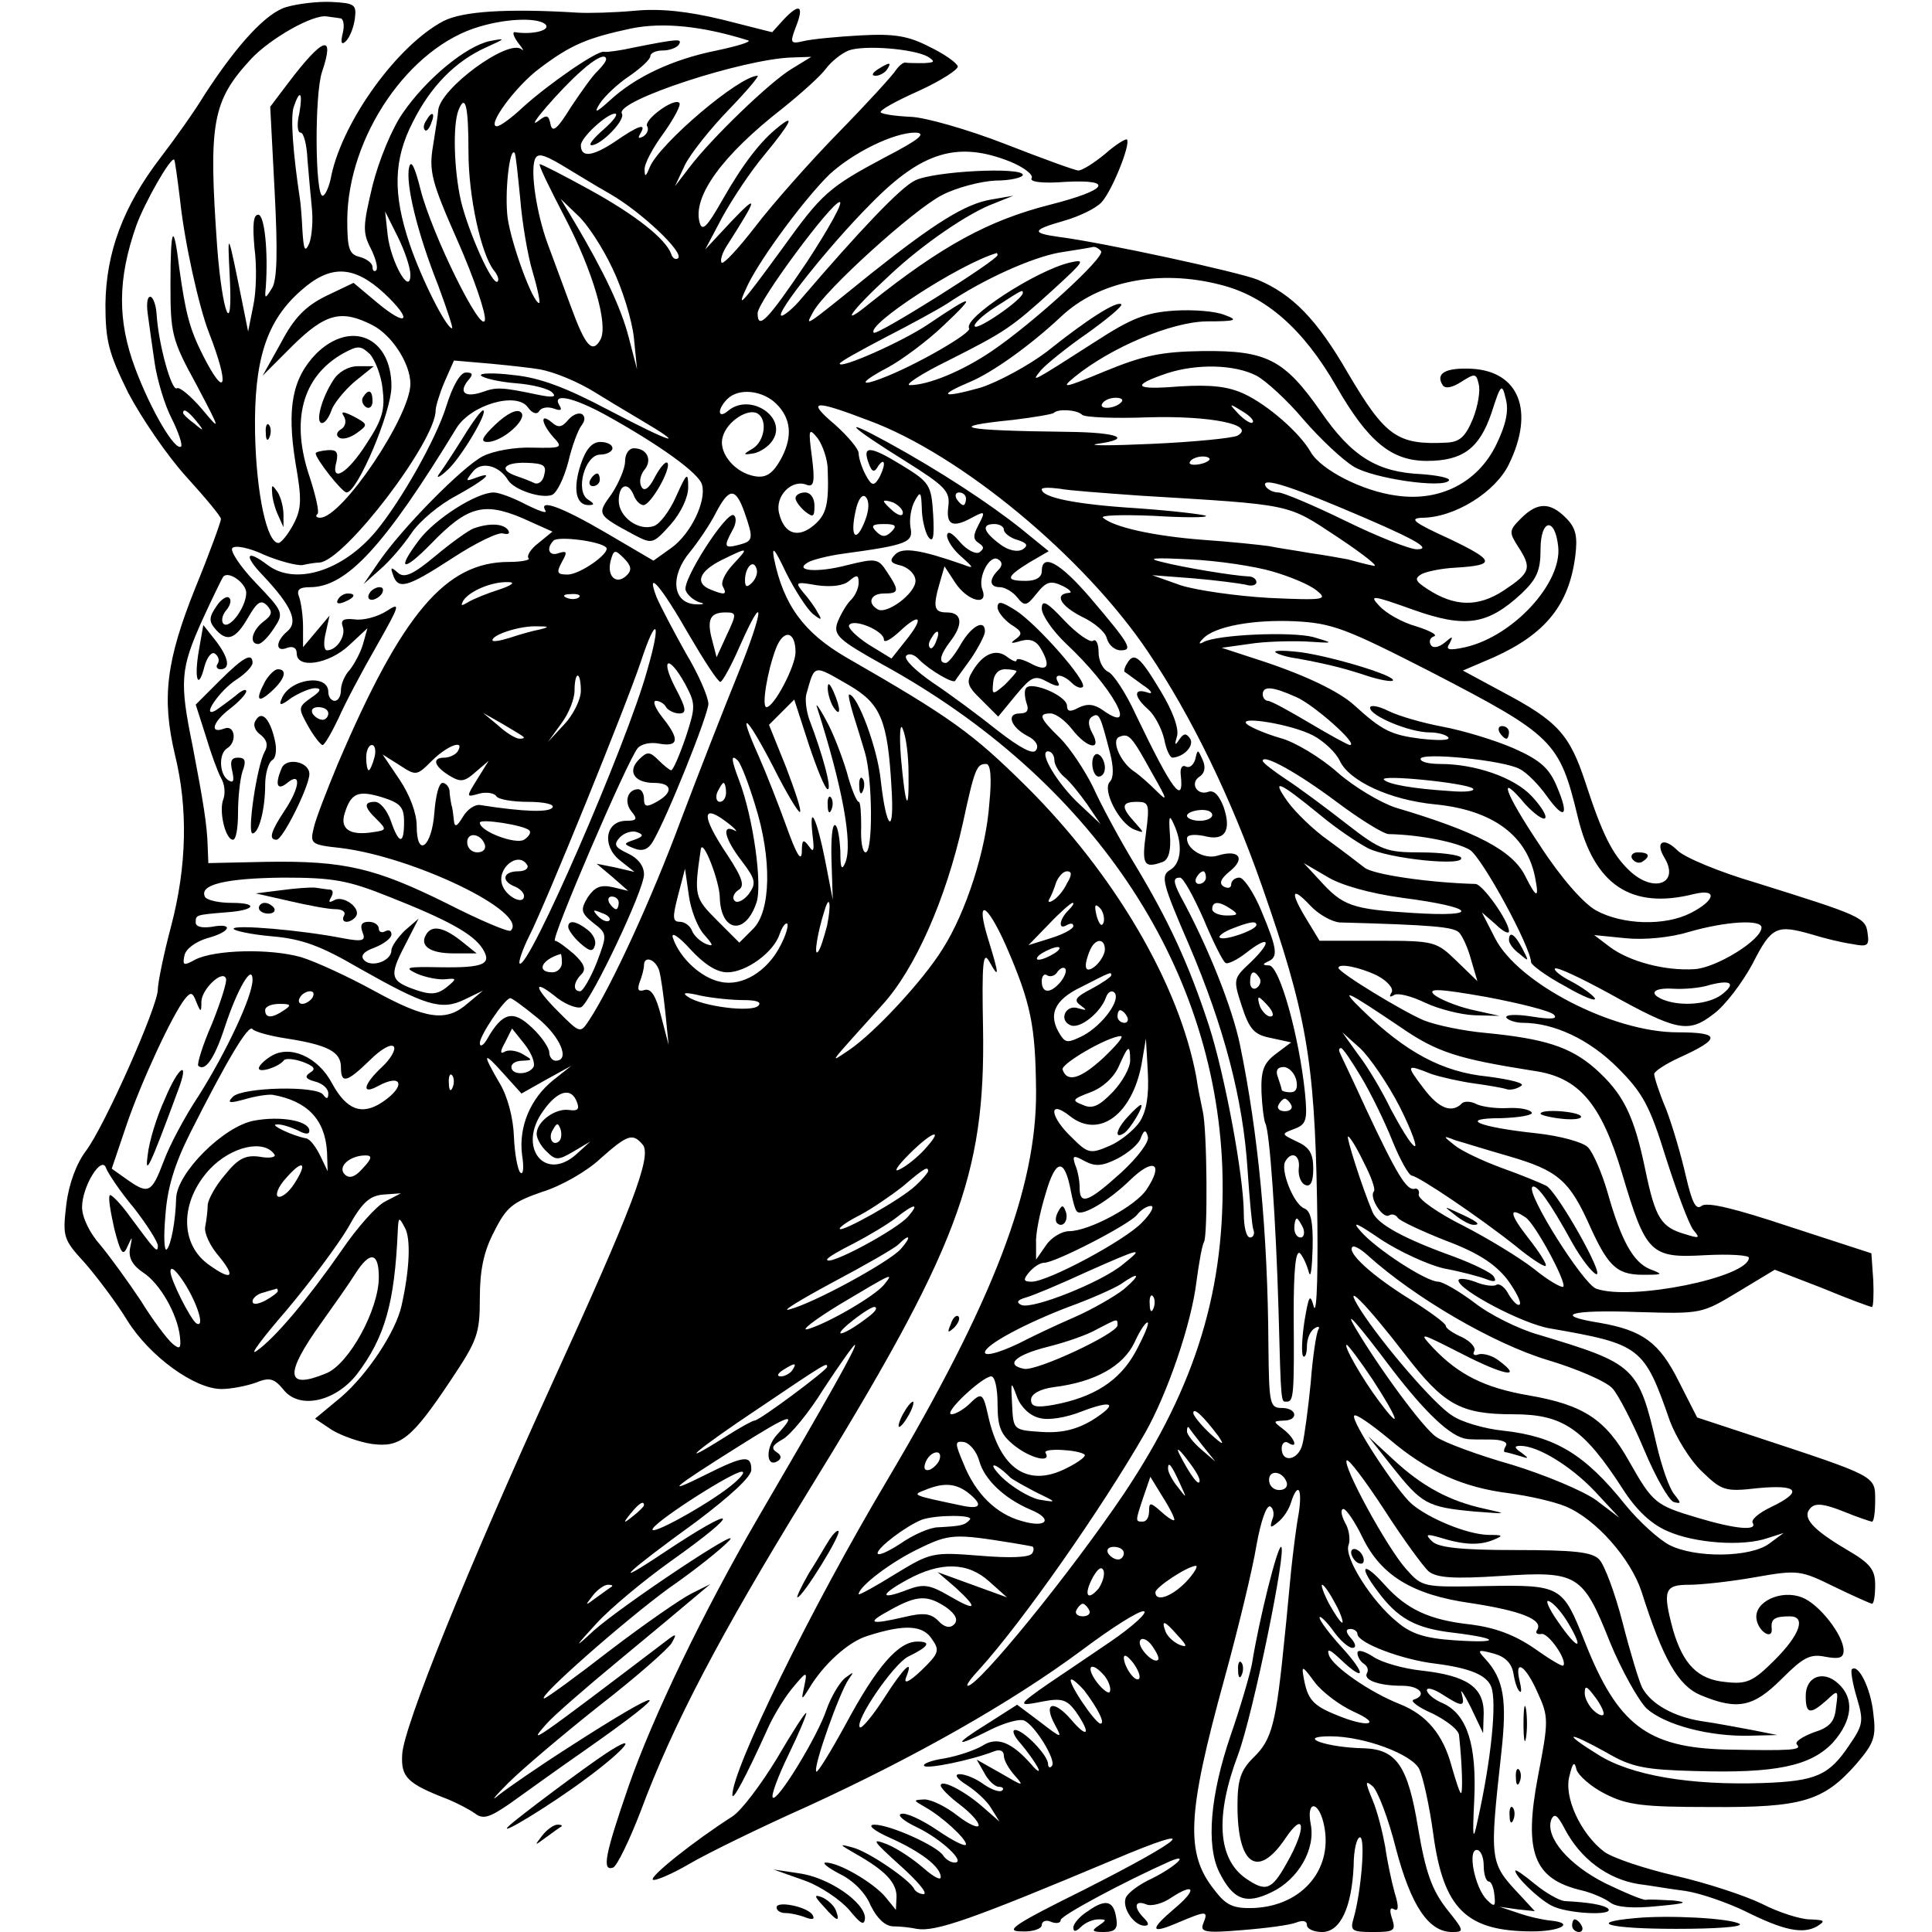 <?xml version="1.0" standalone="no"?>
<!DOCTYPE svg PUBLIC "-//W3C//DTD SVG 20010904//EN"
 "http://www.w3.org/TR/2001/REC-SVG-20010904/DTD/svg10.dtd">
<svg version="1.0" xmlns="http://www.w3.org/2000/svg"
 width="306pt" height="306pt" viewBox="0 0 306 306"
 preserveAspectRatio="xMidYMid meet">
<g transform="translate(0,306) scale(0.1,-0.1)"
fill="#000000" stroke="none">
<path d="M454 3049 c-32 -9 -78 -59 -130 -139 -15 -25 -47 -70 -70 -100 -59
-77 -86 -150 -87 -232 0 -58 5 -77 36 -140 21 -40 62 -100 92 -133 30 -33 55
-63 55 -67 0 -4 -18 -54 -41 -110 -46 -115 -53 -174 -32 -263 21 -85 19 -177
-6 -272 -12 -45 -21 -90 -21 -100 0 -27 -85 -218 -114 -256 -15 -20 -27 -52
-31 -85 -6 -51 -5 -55 30 -93 19 -22 50 -63 67 -91 35 -56 106 -108 149 -108
15 0 40 5 54 10 22 9 29 7 44 -11 25 -32 82 -19 116 24 45 59 60 114 65 227 1
23 2 23 11 6 10 -17 8 -66 -5 -124 -9 -41 -54 -109 -96 -145 l-41 -34 27 -18
c15 -9 43 -19 63 -22 45 -6 63 8 125 101 42 63 46 73 46 130 0 44 6 74 23 106
19 38 29 46 75 62 30 9 72 33 93 53 43 38 51 41 67 22 15 -18 -17 -101 -143
-377 -135 -296 -236 -545 -238 -589 -2 -36 8 -46 73 -71 14 -6 32 -15 42 -22
13 -10 23 -7 55 15 21 15 75 54 121 86 147 103 130 105 -28 3 -47 -30 -96 -64
-110 -75 -14 -12 -7 -3 15 19 22 22 87 77 145 123 58 45 109 90 114 99 8 14 7
15 -5 6 -213 -162 -226 -171 -194 -135 11 13 63 58 115 101 52 43 106 88 120
100 l25 21 -30 -15 c-16 -8 -74 -48 -129 -90 -54 -42 -101 -76 -104 -76 -13 0
128 124 198 175 42 29 84 63 95 75 25 27 -169 -102 -215 -143 -31 -29 -31 -27
5 12 22 24 75 68 117 98 117 83 108 93 -12 13 -87 -58 -59 -31 53 50 53 40 87
71 87 82 0 24 -11 23 -73 -8 -68 -34 -51 -20 51 44 84 53 97 57 63 20 -19 -20
-18 -54 1 -42 6 4 6 9 -2 14 -9 6 -7 11 9 20 12 6 42 42 66 81 25 38 47 69 49
69 5 0 -43 -85 -154 -275 -86 -148 -166 -314 -204 -423 -38 -110 -43 -136 -25
-130 6 2 26 43 44 90 51 137 126 279 261 499 241 391 285 506 281 741 -2 104
0 123 10 105 16 -29 16 -22 -2 36 -20 65 -3 59 28 -10 40 -92 47 -127 48 -231
1 -154 -68 -333 -235 -615 -122 -205 -246 -459 -246 -500 0 -11 21 28 55 103
8 19 26 49 39 65 24 29 25 29 20 5 -5 -23 -5 -24 7 -5 23 39 63 75 93 84 59
19 88 17 102 -5 13 -18 11 -23 -17 -50 -19 -18 -28 -22 -24 -11 13 32 -3 17
-35 -33 -18 -28 -35 -48 -38 -46 -9 10 53 100 76 112 33 16 38 24 15 24 -30 0
-64 -39 -113 -130 -24 -44 -45 -78 -47 -76 -6 6 37 126 51 146 9 13 9 13 -6 2
-9 -8 -22 -30 -29 -50 -14 -42 -78 -147 -85 -139 -3 3 8 33 25 68 17 35 29 64
28 66 -2 1 -23 -32 -47 -73 -25 -41 -56 -82 -70 -91 -61 -39 -131 -95 -126
-100 2 -3 29 8 58 25 29 17 113 58 187 91 170 78 322 164 434 247 48 36 92 64
99 62 6 -2 -18 -24 -53 -48 -35 -24 -80 -54 -99 -67 -49 -34 -49 -36 -9 -28
31 6 39 3 53 -16 25 -36 19 -44 -8 -12 -28 32 -44 26 -25 -9 12 -22 11 -22
-24 5 l-36 27 -47 -30 c-55 -34 -53 -39 4 -10 22 11 46 18 54 15 17 -7 52 -64
44 -72 -3 -4 -6 -2 -6 3 0 14 -39 54 -52 54 -6 0 -2 -10 9 -22 11 -13 23 -30
27 -38 4 -8 -1 -6 -11 6 -31 35 -54 44 -77 29 -12 -7 -38 -16 -60 -20 -21 -3
-36 -9 -32 -12 5 -5 74 9 110 23 10 4 16 1 16 -7 0 -7 8 -21 18 -32 15 -17 12
-16 -22 4 l-39 22 12 -21 c6 -12 17 -22 23 -22 6 0 9 -3 5 -6 -3 -3 -16 1 -29
10 -12 9 -29 16 -38 16 -9 0 -5 -7 11 -17 14 -9 32 -25 39 -37 l13 -21 -24 21
c-30 27 -69 47 -69 36 0 -4 14 -18 30 -30 17 -13 30 -27 30 -33 0 -5 -15 1
-33 15 -19 15 -42 26 -53 26 -18 -1 -18 -1 1 -12 27 -15 65 -50 65 -59 0 -5
-20 5 -45 22 -25 17 -51 29 -58 26 -6 -2 4 -11 25 -21 38 -18 79 -56 60 -56
-6 0 -14 5 -18 11 -9 15 -84 49 -109 49 -12 0 -2 -9 25 -21 49 -22 80 -46 80
-62 0 -6 -12 1 -27 14 -16 14 -41 31 -58 38 -26 10 -23 6 20 -33 28 -25 45
-45 38 -46 -6 0 -13 4 -15 8 -6 14 -73 60 -98 66 -22 6 -21 5 5 -10 46 -26 65
-45 65 -68 l-1 -21 -17 21 c-20 23 -73 54 -94 54 -7 0 3 -8 22 -18 21 -10 41
-30 49 -50 10 -20 22 -32 35 -33 12 0 29 -2 38 -4 30 -5 87 15 313 110 142 60
116 35 -50 -49 -109 -54 -125 -65 -97 -65 17 -1 32 4 32 10 0 6 7 9 15 5 8 -3
15 -2 15 3 0 7 101 61 173 93 33 14 8 -9 -28 -27 -20 -9 -39 -23 -42 -31 -6
-16 13 -44 30 -44 7 0 7 4 -1 12 -17 17 -15 29 3 22 8 -4 27 1 41 11 37 24 40
12 4 -18 -40 -34 -38 -41 6 -22 45 19 48 19 40 -1 -6 -14 2 -16 61 -11 38 3
76 8 86 12 10 4 17 3 17 -4 0 -6 11 -11 24 -11 29 0 47 39 50 105 0 25 5 45
10 45 9 0 2 -86 -10 -128 -6 -20 -3 -22 31 -22 33 0 36 2 30 21 -5 14 -3 19 3
15 7 -4 8 4 1 26 -5 18 -12 51 -15 73 -4 22 -12 55 -20 74 -12 29 -12 32 0 22
8 -7 25 -51 37 -99 24 -91 52 -132 89 -132 20 0 19 2 -9 37 -23 30 -33 57 -45
128 -16 98 -34 124 -85 126 -60 1 -110 19 -54 19 53 0 129 -28 141 -52 6 -13
16 -58 22 -102 16 -119 52 -155 157 -155 44 0 68 13 30 17 -12 1 -35 6 -52 12
l-30 10 28 -4 28 -3 -24 26 c-48 51 -48 53 -29 226 9 82 4 115 -25 147 -14 15
-13 16 13 9 18 -5 28 -15 31 -31 2 -13 6 -26 10 -29 3 -3 3 4 0 16 -9 37 9 26
28 -17 18 -39 18 -45 1 -133 -23 -121 -7 -163 69 -181 17 -4 37 -13 45 -19 10
-8 36 -10 75 -6 44 4 51 6 25 9 -19 1 -39 2 -43 1 -4 -1 -33 11 -64 26 -58 29
-96 73 -86 101 5 11 10 7 21 -14 25 -48 68 -80 117 -88 17 -2 50 -8 75 -11 25
-4 67 -19 94 -32 60 -30 91 -37 114 -24 14 9 12 10 -11 11 -15 0 -50 11 -77
25 -27 13 -88 33 -136 44 -48 11 -99 28 -113 38 -37 28 -65 87 -55 121 5 21 8
23 11 9 3 -9 23 -27 45 -38 35 -18 60 -21 167 -21 145 -1 179 9 231 68 28 33
32 42 27 81 -4 39 -24 79 -34 69 -2 -2 1 -22 8 -45 11 -37 10 -43 -12 -75 -32
-48 -53 -57 -136 -60 -116 -4 -210 12 -262 45 -58 36 -49 38 14 3 39 -23 61
-27 139 -29 129 -4 184 8 219 45 31 35 35 70 8 94 -23 21 -51 11 -51 -20 0
-29 7 -30 33 -7 18 17 19 17 15 -11 -2 -23 -10 -32 -36 -40 -18 -7 -30 -15
-26 -19 9 -9 -9 -10 -111 -8 -126 3 -173 39 -225 171 -35 88 -37 90 -155 88
-102 -2 -102 -2 -128 27 -31 35 -101 164 -94 172 3 3 30 -33 60 -79 29 -45 61
-89 70 -97 13 -10 39 -12 115 -7 121 8 129 3 172 -105 18 -44 45 -92 58 -105
29 -26 100 -45 165 -43 l42 1 -40 8 c-22 4 -58 11 -80 14 -44 7 -80 27 -94 53
-5 10 -19 56 -31 103 -12 47 -29 92 -37 100 -11 12 -40 15 -133 15 -87 0 -122
4 -132 14 -11 11 -9 12 12 6 38 -12 63 -13 85 -4 17 7 16 8 -8 8 -34 1 -94 26
-121 49 -25 22 -98 134 -91 140 3 3 27 -14 55 -37 61 -52 118 -77 190 -86 30
-4 71 -13 90 -21 48 -20 103 -83 120 -135 34 -107 58 -149 94 -164 58 -24 83
-19 128 26 34 34 45 40 69 35 22 -4 29 -2 29 10 0 24 -39 74 -66 84 -33 13
-76 -7 -72 -34 3 -21 27 -35 24 -14 -1 14 5 18 29 18 26 0 16 -29 -24 -69 -34
-34 -44 -39 -78 -35 -44 4 -67 28 -83 82 -17 63 -14 72 25 72 19 0 66 5 105
12 68 12 72 11 125 -15 31 -15 58 -27 60 -27 3 0 5 13 5 30 0 24 -8 34 -44 55
-56 33 -73 52 -58 67 8 8 22 6 52 -6 22 -9 43 -16 45 -16 3 0 5 15 5 34 0 39
3 37 -194 102 l-88 29 -29 57 c-31 62 -57 81 -126 93 -75 12 -46 21 60 17 102
-3 102 -3 160 32 l58 35 75 -29 c41 -17 76 -30 79 -30 2 0 3 19 2 42 l-3 43
-129 42 c-87 29 -132 40 -140 33 -9 -7 -15 5 -25 48 -7 31 -21 79 -31 105 -11
26 -19 51 -19 56 0 4 18 16 40 26 66 30 66 40 -3 40 -103 0 -253 78 -289 149
l-21 41 22 -19 c11 -11 21 -16 21 -11 0 16 -42 75 -53 75 -74 2 -163 15 -176
26 -9 7 -35 27 -57 43 -23 16 -52 44 -65 62 -26 37 -14 32 51 -21 25 -21 59
-44 76 -53 32 -17 157 -30 148 -15 -3 4 -32 8 -64 8 -54 0 -63 3 -117 45 -32
25 -75 57 -95 70 -21 14 -38 27 -38 30 0 12 57 -20 117 -65 36 -27 73 -50 82
-51 51 -1 109 -13 129 -25 20 -13 96 -153 97 -178 0 -4 24 -22 54 -38 29 -17
50 -25 47 -19 -4 6 -21 18 -38 27 -16 8 -28 18 -25 20 3 3 41 -15 85 -39 108
-60 126 -64 166 -33 18 13 46 50 62 80 30 59 38 62 94 46 19 -6 48 -13 63 -15
25 -5 28 -3 25 17 -3 25 -11 28 -177 80 -58 17 -113 40 -124 51 -22 22 -36 14
-21 -11 25 -41 -16 -57 -54 -22 -28 26 -44 58 -71 141 -25 76 -44 97 -131 143
l-63 34 49 21 c82 37 119 83 129 160 4 32 1 45 -15 61 -25 25 -45 25 -71 -1
-19 -19 -19 -22 -5 -44 23 -35 20 -42 -22 -70 -41 -27 -78 -26 -121 2 -20 13
-21 17 -9 24 8 4 32 9 54 10 64 4 62 11 -11 46 -55 25 -64 32 -43 33 52 0 117
41 138 85 41 84 16 147 -59 151 -41 2 -58 -7 -46 -26 4 -6 15 -4 29 5 22 14
24 14 28 -3 3 -10 -1 -35 -9 -55 -12 -29 -21 -37 -42 -38 -78 -4 -97 10 -156
110 -49 85 -88 125 -143 148 -29 12 -245 59 -316 68 -43 6 -41 11 8 25 25 7
52 20 61 30 17 19 46 92 40 99 -2 2 -18 -8 -35 -23 -17 -14 -36 -26 -42 -26
-5 0 -57 19 -116 42 -59 23 -126 42 -149 43 -23 1 -45 4 -48 7 -3 3 24 18 60
34 35 16 63 34 62 39 -2 6 -22 20 -45 31 -33 17 -55 21 -109 18 -37 -2 -78 -6
-90 -9 -21 -5 -22 -3 -13 21 14 35 7 40 -18 14 l-19 -21 -79 20 c-54 13 -98
18 -139 14 -33 -3 -73 -4 -90 -3 -113 7 -182 2 -212 -13 -73 -38 -159 -157
-178 -244 -3 -18 -10 -33 -14 -33 -12 0 -13 160 -1 196 21 62 2 56 -54 -18
l-28 -37 7 -134 c5 -95 4 -140 -4 -153 -11 -18 -12 -18 -10 1 4 57 -2 115 -12
115 -8 0 -9 -17 -6 -52 4 -29 3 -71 -2 -93 l-8 -40 -7 35 c-26 129 -26 129
-22 50 5 -99 -12 -57 -20 49 -14 197 -8 231 54 298 30 32 98 71 120 67 6 -1
16 -2 21 -3 5 0 7 -11 4 -23 -4 -16 -2 -20 5 -13 6 6 12 21 14 35 3 23 0 25
-37 27 -22 1 -54 -3 -71 -8z m411 -29 c5 -9 -24 -15 -49 -11 -5 1 -3 -6 4 -16
8 -10 11 -15 6 -11 -21 17 -129 -62 -132 -97 0 -5 -4 -30 -8 -55 -7 -41 -3
-57 39 -152 26 -59 45 -115 43 -125 -5 -24 -84 136 -102 207 -9 36 -15 48 -18
35 -6 -26 13 -104 46 -187 14 -38 24 -68 22 -68 -9 0 -48 77 -67 133 -27 80
-26 134 5 194 28 56 67 96 116 118 31 14 32 15 6 10 -38 -8 -101 -60 -138
-114 -17 -24 -38 -75 -48 -115 -15 -63 -16 -74 -3 -99 8 -16 12 -31 9 -35 -3
-3 -6 -1 -6 5 0 6 -9 13 -20 16 -17 4 -20 13 -20 59 1 132 98 274 210 306 47
14 97 14 105 2z m320 -24 c6 -2 -17 -9 -50 -16 -70 -14 -129 -42 -169 -79 -22
-20 -26 -21 -16 -5 7 11 28 31 46 43 19 13 34 27 34 32 0 5 9 9 19 9 11 0 22
4 26 9 6 10 1 10 -70 -4 -22 -5 -44 -8 -48 -7 -10 3 -87 -50 -129 -88 -18 -17
-36 -30 -41 -30 -17 0 30 64 68 92 49 37 75 48 145 63 50 10 112 4 185 -19z
m285 -26 c12 -8 10 -9 -7 -10 -13 0 -26 0 -29 1 -4 0 -10 -5 -15 -12 -4 -7
-45 -52 -91 -99 -46 -47 -105 -114 -131 -148 -27 -35 -51 -61 -54 -58 -3 3 1
16 9 28 48 75 50 83 7 38 l-42 -45 27 51 c16 29 45 73 67 99 42 51 49 66 22
44 -28 -22 -56 -58 -89 -116 -25 -44 -32 -50 -36 -35 -11 41 36 106 131 180
30 24 61 52 69 63 8 11 24 24 36 29 24 9 103 3 126 -10z m-510 -4 c0 -3 -6
-11 -13 -18 -8 -7 -27 -34 -43 -58 -21 -34 -29 -41 -32 -27 -3 15 -6 16 -20 5
-22 -16 36 51 68 79 23 21 40 29 40 19z m294 -15 c-35 -21 -128 -111 -162
-156 l-23 -30 16 34 c9 18 40 57 69 87 29 30 49 54 46 54 -29 0 -156 -108
-171 -145 -6 -15 -8 -16 -8 -4 -1 9 13 35 30 58 17 24 28 45 25 48 -8 9 -57
-27 -51 -37 3 -5 0 -12 -6 -16 -8 -4 -9 -3 -5 4 11 18 -2 14 -41 -13 -35 -23
-53 -25 -53 -5 0 12 41 50 54 50 6 0 -2 -11 -18 -25 -16 -14 -25 -25 -19 -25
15 0 54 40 48 50 -12 20 193 87 270 89 l30 1 -31 -19z m-780 -71 c-4 -16 -3
-30 2 -30 5 0 10 -19 11 -43 2 -23 5 -58 7 -77 2 -19 0 -44 -4 -55 -7 -16 -9
-11 -11 20 -1 22 -3 45 -4 50 -11 73 -15 129 -10 145 10 30 15 24 9 -10z m268
-61 c0 -71 20 -161 40 -187 6 -7 9 -15 6 -18 -8 -7 -46 78 -58 128 -11 49 -13
119 -4 143 11 28 16 8 16 -66z m660 -8 c-90 -48 -100 -57 -164 -146 -65 -89
-74 -99 -53 -55 23 46 91 137 129 174 37 34 101 66 136 66 18 -1 6 -11 -48
-39z m-578 -66 c3 -38 12 -91 20 -117 8 -27 12 -48 10 -48 -10 0 -44 93 -50
135 -5 39 3 112 11 103 2 -2 5 -34 9 -73z m142 8 c49 -28 118 -93 108 -102 -4
-3 -9 0 -11 7 -9 24 -57 62 -130 102 -40 22 -75 40 -78 40 -3 0 15 -37 39 -83
45 -86 70 -171 57 -195 -13 -23 -24 -10 -47 53 -12 33 -29 78 -37 100 -17 47
-27 112 -20 132 4 11 13 9 42 -8 20 -12 54 -33 77 -46z m634 51 c22 -9 37 -21
34 -26 -4 -6 16 -9 54 -6 78 4 66 -13 -24 -36 -99 -25 -173 -66 -286 -156 -50
-41 -32 -14 31 44 52 49 125 99 166 114 l30 12 -35 -6 c-41 -7 -88 -36 -190
-117 -110 -89 -105 -85 -92 -61 18 34 159 162 204 185 23 12 62 22 85 23 24 0
43 5 43 9 0 13 -142 6 -171 -9 -23 -11 -89 -81 -179 -186 -13 -16 -28 -28 -32
-28 -13 0 76 112 141 177 81 83 138 100 221 67z m-1315 -59 c7 -68 30 -171 46
-212 33 -85 27 -108 -10 -35 -21 42 -27 66 -37 137 -9 75 -14 67 -14 -25 0
-78 2 -88 41 -159 39 -74 39 -75 9 -39 -18 21 -36 36 -40 33 -8 -5 -29 69 -32
118 -1 15 -6 27 -10 27 -5 0 -6 -12 -4 -27 2 -16 7 -50 11 -78 4 -27 16 -67
27 -88 11 -22 17 -41 15 -44 -9 -9 -48 57 -73 124 -28 75 -28 141 2 226 13 36
55 110 60 104 1 -1 5 -29 9 -62z m685 -110 c16 -33 31 -82 34 -110 l5 -50 -13
50 c-12 47 -39 104 -87 185 l-21 35 26 -25 c15 -13 40 -51 56 -85z m308 10
c-62 -92 -78 -109 -78 -81 0 18 117 176 130 176 6 0 -18 -43 -52 -95z m-628
-20 c0 -35 -31 20 -36 63 l-4 37 20 -40 c11 -22 20 -49 20 -60z m1094 37 c6
-10 -108 -114 -173 -158 -47 -32 -101 -54 -130 -54 -9 0 18 18 61 39 91 46
100 52 168 114 48 44 50 47 24 41 -54 -13 -169 -88 -159 -104 5 -7 -85 -59
-138 -79 -39 -15 -33 -5 11 18 20 11 60 40 87 66 53 50 47 50 -24 2 -41 -28
-141 -72 -141 -63 0 3 33 21 73 42 39 20 83 44 97 53 58 39 134 73 178 81 26
4 50 8 54 9 4 0 9 -3 12 -7z m-164 -6 c0 -8 -191 -128 -196 -123 -13 12 134
108 194 126 1 1 2 -1 2 -3z m-972 -60 c47 -44 38 -56 -11 -15 l-37 31 -44 -21
c-32 -16 -50 -34 -71 -74 l-29 -52 48 48 c52 51 77 57 126 32 31 -16 60 -61
60 -93 0 -51 -108 -212 -143 -212 -6 0 -8 3 -4 6 3 3 -3 29 -12 57 -31 90 -13
160 52 197 24 13 28 13 43 -1 8 -9 18 -34 20 -55 4 -32 0 -48 -25 -86 -31 -49
-58 -64 -48 -29 3 15 0 19 -14 18 -11 -1 -19 -3 -19 -5 0 -9 42 -62 49 -62 17
0 71 127 71 168 0 78 -64 106 -119 52 -38 -39 -47 -86 -33 -173 10 -57 10 -72
-3 -97 -9 -17 -20 -30 -24 -30 -18 0 -35 77 -37 174 -2 116 18 178 73 226 46
41 83 40 131 -4z m1325 13 c72 -18 131 -70 183 -160 51 -89 88 -119 144 -119
57 0 83 20 102 75 15 47 17 49 23 23 5 -19 0 -41 -15 -72 -29 -60 -89 -91
-158 -81 -54 7 -120 41 -136 69 -17 30 -67 74 -105 92 -26 12 -52 15 -103 12
-72 -6 -78 1 -19 21 47 15 106 14 141 -4 15 -8 49 -39 75 -70 26 -30 61 -63
79 -74 31 -19 142 -35 151 -22 2 4 -17 8 -43 10 -71 3 -111 28 -160 99 -58 83
-86 97 -187 96 -66 -1 -94 -7 -155 -32 -65 -27 -71 -28 -48 -9 58 47 153 87
209 88 47 0 51 2 29 10 -14 6 -50 9 -80 7 -45 -3 -68 -12 -125 -49 -103 -66
-103 -66 -86 -45 8 9 41 36 73 58 32 23 56 43 54 46 -7 6 -53 -23 -118 -75
-29 -22 -77 -48 -105 -57 -61 -17 -69 -13 -17 9 36 15 96 58 144 103 60 57
156 76 253 51z m-313 -13 c0 -10 -71 -59 -76 -53 -3 3 11 17 33 31 42 27 43
28 43 22z m-765 -121 c22 -4 60 -19 90 -38 11 -7 41 -25 68 -41 78 -46 53 -39
-48 14 -68 36 -110 52 -152 56 -32 4 -55 3 -51 -1 4 -4 29 -10 55 -12 27 -2
53 -9 58 -15 7 -7 0 -8 -24 -3 -57 12 -65 12 -87 4 -27 -9 -38 -1 -23 18 9 10
8 13 -3 13 -9 0 -21 -21 -31 -53 -16 -52 -72 -151 -112 -199 -52 -62 -127 -86
-171 -53 -34 26 -39 16 -7 -17 45 -48 56 -73 38 -88 -19 -16 -19 -34 0 -26 9
3 15 0 15 -9 0 -25 51 -17 83 13 l29 27 -7 -25 c-4 -14 -14 -32 -21 -41 -8 -8
-14 -23 -14 -32 0 -9 -4 -17 -10 -17 -5 0 -10 6 -10 14 0 30 -62 21 -74 -11
-5 -11 -1 -11 16 2 13 8 29 15 37 15 11 0 9 -5 -6 -15 -21 -15 -21 -16 -5 -45
9 -16 20 -30 23 -30 3 0 14 19 25 42 10 23 37 74 60 114 38 67 39 71 16 56
-14 -9 -37 -15 -50 -13 -18 2 -23 -1 -19 -12 5 -15 -10 -37 -25 -37 -5 0 -6
12 -2 28 l6 27 -21 -25 -21 -25 0 32 c0 17 -3 38 -6 47 -5 12 0 16 17 16 58 0
118 65 232 252 23 37 95 58 113 33 7 -10 15 -12 18 -6 4 6 14 7 23 4 11 -4 14
-3 9 5 -12 20 21 13 71 -14 87 -48 151 -94 155 -112 7 -26 -18 -78 -49 -100
l-28 -20 -75 44 c-70 41 -108 55 -96 35 3 -5 -11 0 -31 10 -21 11 -43 19 -51
19 -27 0 -92 -41 -118 -75 -37 -49 -26 -52 19 -6 57 59 83 66 143 41 l49 -22
-22 -18 c-12 -9 -19 -20 -16 -24 4 -3 -11 -6 -31 -6 -100 0 -169 -81 -271
-320 -17 -41 -35 -87 -38 -101 -6 -25 -5 -27 42 -32 116 -14 299 -102 270
-131 -3 -3 -48 16 -101 43 -113 56 -162 68 -286 66 l-92 -2 -1 26 c-1 35 -7
71 -24 160 -21 102 -19 122 15 198 17 37 32 68 34 70 9 9 36 -11 36 -26 0 -22
-26 -58 -36 -49 -4 4 -2 14 4 21 7 8 9 17 5 20 -3 4 -13 -2 -20 -13 -12 -17
-12 -24 -3 -35 19 -23 33 -18 53 17 14 24 20 29 30 19 9 -10 8 -15 -5 -25 -19
-14 -24 -36 -9 -36 5 0 16 11 25 25 16 24 15 26 -29 72 -25 26 -41 51 -37 55
5 5 28 0 51 -11 24 -10 51 -17 60 -16 9 2 21 4 27 4 40 3 184 192 184 241 0 6
6 26 14 45 l15 34 58 -5 c32 -3 67 -7 78 -9z m375 -55 c23 -23 25 -51 9 -83
-15 -29 -27 -36 -49 -30 -30 8 -53 39 -45 62 7 24 40 45 55 36 16 -10 11 -43
-7 -55 -17 -10 -17 -11 1 -8 10 2 24 11 30 21 23 36 -35 75 -70 47 -17 -15
-19 1 -2 18 18 18 56 14 78 -8z m546 3 c-10 -11 -37 -12 -30 -2 3 5 12 9 21 9
9 0 13 -3 9 -7z m-400 -29 c146 -54 341 -216 442 -366 69 -102 132 -232 181
-372 70 -200 83 -275 87 -496 2 -107 0 -184 -5 -170 -6 22 -8 19 -15 -23 -4
-27 -5 -51 -2 -55 3 -3 6 4 6 16 0 11 5 24 12 28 6 4 9 3 6 -2 -3 -5 -9 -43
-12 -84 -4 -41 -10 -85 -13 -97 -6 -26 -33 -31 -33 -7 0 8 5 12 10 9 17 -11
11 7 -7 21 -17 13 -17 13 0 14 24 0 22 20 -3 20 -19 0 -20 7 -21 98 -1 179
-16 336 -45 477 -12 58 -50 155 -95 237 -11 22 -11 28 0 28 5 0 21 -29 37 -65
15 -36 31 -68 35 -70 3 -3 19 5 33 16 37 29 42 19 7 -15 -28 -26 -28 -27 -14
-70 12 -37 20 -45 46 -50 l32 -7 -24 -18 c-20 -15 -24 -27 -23 -61 1 -23 4
-45 6 -49 7 -11 17 -157 21 -296 4 -153 4 -145 13 -145 11 0 12 10 11 140 0
67 3 101 10 95 5 -5 11 -19 14 -30 3 -11 5 6 6 38 1 42 -3 59 -13 63 -17 6
-39 62 -30 75 10 17 24 9 21 -12 -1 -12 4 -24 11 -26 8 -3 12 6 12 26 0 24 -6
34 -26 43 -25 12 -25 12 -4 20 19 7 21 14 17 56 -9 89 -40 202 -57 203 -10 0
-11 2 -2 6 17 7 15 20 -10 80 -12 29 -28 53 -35 53 -7 0 -13 -5 -13 -11 0 -5
-5 -7 -12 -3 -8 5 -4 13 11 25 24 20 13 34 -20 24 -20 -7 -49 9 -49 27 0 6 11
7 27 4 33 -9 44 8 31 46 -7 18 -15 27 -24 24 -18 -7 -30 14 -14 24 8 5 10 15
5 26 -8 18 -8 18 -12 1 -3 -9 -9 -14 -15 -11 -5 3 -9 -2 -8 -12 6 -52 -13 -27
-71 94 -16 35 -36 65 -44 68 -8 4 -15 17 -15 31 0 13 -4 22 -9 18 -5 -3 -26
12 -45 32 -28 30 -36 34 -36 19 0 -10 17 -35 38 -55 74 -69 117 -147 59 -106
-14 10 -25 11 -39 4 -13 -7 -18 -6 -18 3 0 16 -57 40 -65 28 -3 -4 -2 -15 1
-24 4 -11 1 -16 -11 -16 -22 0 -14 -22 13 -36 12 -6 18 -15 13 -22 -4 -8 -25
3 -61 31 -30 24 -76 58 -103 76 -26 18 -45 36 -42 42 4 5 13 3 21 -6 17 -17
55 -39 57 -33 1 2 12 17 25 35 12 18 22 37 22 43 0 20 -21 9 -38 -20 -9 -16
-20 -30 -24 -30 -12 0 -9 13 7 34 21 27 19 46 -5 46 -21 0 -23 8 -11 49 l7 24
17 -26 c19 -29 53 -38 43 -11 -8 20 12 57 25 48 7 -4 7 -10 0 -17 -15 -15 -14
-27 3 -27 7 0 20 -7 27 -16 12 -15 15 -14 31 6 15 19 22 21 41 12 12 -6 16
-11 10 -11 -24 -2 -13 -21 21 -38 19 -9 37 -24 39 -34 3 -11 13 -19 22 -19 20
0 15 9 -48 83 -48 56 -77 72 -77 42 0 -9 -9 -15 -25 -15 -33 0 -32 6 5 29 l31
18 -43 35 c-50 40 -129 92 -213 138 -77 42 -60 25 30 -31 62 -39 70 -47 67
-71 -4 -30 7 -35 39 -17 19 10 20 9 9 -12 -9 -17 -9 -23 0 -29 9 -6 9 -9 1
-15 -6 -3 -20 4 -31 17 -12 14 -19 18 -20 10 0 -8 10 -23 23 -34 20 -18 20
-19 2 -12 -66 23 -95 28 -107 16 -10 -10 -8 -14 10 -18 12 -4 22 -14 22 -24 0
-20 -46 -54 -60 -45 -17 10 -11 25 10 25 24 0 25 4 5 34 -14 22 -18 22 -63 11
-49 -13 -87 -9 -61 5 8 4 32 10 54 13 103 14 112 18 107 42 -2 13 1 31 7 42 9
16 10 14 11 -12 0 -16 5 -37 10 -45 8 -11 10 -1 8 35 -3 47 -5 51 -51 79 -49
30 -62 31 -51 2 5 -14 9 -15 15 -4 5 7 9 9 9 3 0 -5 -4 -16 -9 -24 -7 -11 -11
-10 -20 7 -6 11 -11 27 -11 34 0 7 -17 27 -37 45 -46 39 -36 41 53 7z m608 -3
c-2 -3 -12 3 -22 13 -16 17 -16 18 5 5 12 -7 20 -15 17 -18z m-1673 2 c13 -16
12 -17 -3 -4 -10 7 -18 15 -18 17 0 8 8 3 21 -13z m1403 10 c4 -4 50 -6 104
-4 100 3 172 -12 142 -29 -8 -4 -69 -10 -135 -13 -66 -3 -105 -3 -87 0 57 8
34 18 -45 19 -173 2 -197 8 -88 19 33 4 62 9 64 11 7 7 37 5 45 -3z m-403 -87
c2 -55 -2 -71 -22 -88 -25 -21 -47 -14 -55 19 -7 27 20 55 44 45 11 -4 13 5 8
44 -6 45 -5 47 9 30 8 -11 16 -34 16 -50z m604 15 c-9 -8 -36 -10 -30 -2 2 4
11 8 20 8 8 0 13 -3 10 -6z m206 -74 c117 -49 150 -67 123 -67 -11 0 -62 20
-113 45 -51 25 -99 45 -106 45 -8 0 -16 4 -20 9 -9 15 25 6 116 -32z m-316 18
c246 -15 232 -12 314 -66 42 -28 67 -48 56 -45 -11 2 -29 7 -40 10 -11 2 -38
7 -60 10 -22 4 -51 8 -65 11 -14 2 -61 7 -105 10 -78 6 -141 20 -158 35 -5 4
31 5 80 3 48 -3 86 -3 83 0 -3 2 -52 8 -109 12 -97 6 -151 17 -151 30 0 3 12
3 28 1 15 -3 72 -7 127 -11z m-626 -26 c15 -43 14 -46 -9 -52 -23 -6 -24 -3
-10 23 6 10 7 21 2 24 -11 7 -82 -103 -76 -119 3 -8 13 -16 22 -19 10 -2 6 -4
-8 -3 -35 3 -39 45 -7 83 13 16 32 44 41 62 21 40 31 40 45 1z m191 -14 c-14
-36 -24 -26 -15 15 4 20 11 28 16 23 6 -6 6 -20 -1 -38z m160 35 c0 -5 -2 -10
-4 -10 -3 0 -8 5 -11 10 -3 6 -1 10 4 10 6 0 11 -4 11 -10z m-100 -22 c0 -6
-6 -5 -15 2 -8 7 -15 14 -15 16 0 2 7 1 15 -2 8 -4 15 -11 15 -16z m-18 -30
c-9 -9 -15 -9 -24 0 -9 9 -7 12 12 12 19 0 21 -3 12 -12z m178 3 c0 -5 10 -13
21 -16 16 -5 18 -9 9 -15 -8 -5 -23 -2 -36 8 -27 20 -30 32 -9 32 8 0 15 -4
15 -9z m878 -27 c6 -58 -72 -142 -147 -159 -27 -6 -32 -4 -25 6 6 12 5 12 -8
1 -10 -8 -19 -9 -22 -3 -3 5 -1 11 5 13 7 2 -6 9 -28 16 -22 6 -48 21 -58 32
-17 18 -13 18 54 -6 82 -29 117 -24 171 26 24 23 30 36 30 70 0 48 23 52 28 4z
m-1508 -1 c8 -8 -41 -43 -61 -43 -17 0 -18 3 -9 20 9 16 8 18 -5 14 -15 -6
-21 7 -8 20 8 7 73 -1 83 -11z m327 -105 c14 -11 16 -11 8 2 -4 8 -15 23 -23
32 -13 16 -12 17 22 11 22 -3 42 -1 51 7 12 10 15 10 15 -3 0 -9 -6 -22 -14
-29 -7 -8 -16 -24 -20 -35 -6 -19 3 -27 71 -65 330 -181 527 -473 539 -798 6
-189 -41 -344 -156 -516 -85 -126 -230 -304 -247 -304 -4 0 5 12 19 27 67 74
192 252 262 374 35 62 73 172 81 239 4 30 9 58 12 63 6 10 5 177 -2 207 -3 14
-8 38 -10 53 -27 148 -130 323 -270 462 -85 84 -118 108 -285 204 -67 39 -99
83 -114 156 -4 22 1 16 19 -22 14 -28 33 -57 42 -65z m-294 61 c-16 -16 -32
-3 -26 22 5 19 7 19 21 5 12 -12 13 -19 5 -27z m168 17 c-13 -14 -20 -29 -16
-35 7 -13 3 -14 -19 -5 -26 10 -19 29 17 47 43 21 44 21 18 -7z m854 -11 c28
-8 59 -21 70 -30 19 -15 13 -16 -75 -12 -52 3 -115 12 -140 20 l-45 16 65 -5
c36 -3 73 -8 83 -10 9 -3 17 -1 17 4 0 5 -6 9 -12 9 -24 1 -103 14 -138 23
-25 6 -13 7 45 4 44 -2 103 -11 130 -19z m-824 -18 c-8 -8 -11 -7 -11 4 0 20
13 34 18 19 3 -7 -1 -17 -7 -23z m-401 -11 c-19 -6 -41 -15 -49 -20 -10 -6
-12 -6 -7 3 10 15 45 30 71 29 12 0 6 -5 -15 -12z m301 -71 c24 -41 46 -75 50
-75 3 0 17 25 30 55 42 95 39 59 -2 -42 -22 -54 -63 -159 -91 -233 -46 -124
-110 -263 -145 -316 -14 -21 -14 -21 -49 14 -40 40 -40 53 -1 21 15 -11 32
-17 38 -14 16 11 99 185 99 210 0 14 -10 26 -25 33 -21 10 -24 14 -13 26 7 7
19 11 27 8 11 -4 10 -7 -4 -12 -18 -6 -18 -7 0 -14 13 -5 22 -1 29 11 23 39
87 199 88 218 0 11 -16 48 -36 81 -19 34 -40 74 -46 88 -18 47 7 18 51 -59z
m-174 59 c-3 -3 -12 -4 -19 -1 -8 3 -5 6 6 6 11 1 17 -2 13 -5z m234 -60 l-16
-35 -7 27 c-9 33 -3 44 21 44 18 0 18 -2 2 -36z m249 -7 c0 -6 11 0 25 13 33
31 39 22 10 -14 l-23 -29 -36 22 c-20 13 -34 27 -31 31 7 11 55 -9 55 -23z
m866 -51 c195 -101 204 -110 233 -230 26 -108 85 -147 184 -122 38 9 34 -10
-5 -30 -41 -21 -108 -19 -150 4 -20 11 -56 52 -89 103 -57 85 -68 119 -23 65
14 -15 28 -25 31 -22 4 3 -6 19 -21 35 -28 30 -90 51 -145 51 -17 0 -31 3 -31
8 0 11 132 -2 157 -16 12 -6 31 -26 43 -43 28 -39 36 -32 16 15 -12 29 -26 42
-69 61 -30 13 -80 28 -112 34 -32 6 -70 17 -86 25 -16 8 -29 10 -29 5 0 -13
63 -39 94 -39 14 0 27 -4 30 -8 3 -5 -17 -5 -44 -2 -47 6 -61 13 -105 53 -24
22 -80 49 -155 73 l-55 18 43 6 c24 4 65 5 90 4 46 -3 46 -3 12 7 -35 9 -152
4 -174 -8 -7 -4 -8 -2 -1 5 18 20 80 31 146 28 59 -3 80 -11 215 -80z m-1411
67 c-11 -2 -32 -8 -47 -13 -16 -5 -28 -7 -28 -4 0 9 44 23 70 22 20 0 21 -1 5
-5z m170 -65 c-32 -116 -189 -477 -202 -464 -2 2 4 21 15 43 27 53 154 366
177 435 25 76 33 65 10 -14z m235 29 c0 -22 -34 -87 -46 -87 -8 0 1 56 15 93
12 31 31 28 31 -6z m223 18 c-3 -9 -8 -14 -10 -11 -3 3 -2 9 2 15 9 16 15 13
8 -4z m-398 -68 c17 -32 17 -36 1 -85 -10 -29 -20 -52 -23 -52 -2 0 -11 7 -20
16 -14 14 -18 14 -31 1 -19 -19 -7 -37 24 -37 29 0 31 -15 4 -30 -16 -9 -20
-8 -20 5 0 8 -4 15 -9 15 -17 0 -23 -20 -11 -35 10 -12 9 -15 -8 -15 -33 0
-39 -39 -11 -62 l24 -19 -30 7 -30 6 25 -21 25 -22 -25 6 c-19 4 -28 0 -39
-16 -12 -20 -11 -25 9 -41 22 -17 22 -18 5 -63 -10 -25 -22 -45 -26 -45 -12 0
-11 14 2 27 8 8 4 17 -12 32 -13 11 -26 21 -30 21 -8 0 115 286 131 305 6 7
21 10 35 7 30 -5 32 7 4 42 -11 14 -16 26 -10 26 5 0 13 -4 16 -10 3 -5 13
-10 21 -10 12 0 11 8 -6 40 -25 48 -11 54 15 7z m261 -3 c49 -29 60 -55 66
-161 5 -78 -8 -69 -17 11 -5 51 -37 136 -50 136 -2 0 1 -13 6 -30 5 -16 14
-45 19 -62 12 -41 13 -158 1 -158 -5 0 -8 18 -7 40 0 22 -1 40 -4 40 -3 0 -12
21 -19 48 -8 26 -22 63 -33 82 -10 19 -17 28 -14 20 40 -125 57 -216 45 -246
-6 -14 -8 -9 -8 18 -1 20 -4 39 -8 41 -5 3 -7 -23 -6 -56 l2 -62 -12 62 c-13
66 -26 94 -20 40 3 -24 2 -29 -6 -17 -9 12 -11 10 -11 -10 -1 -16 -9 -2 -24
40 -13 36 -33 87 -45 114 -34 76 -19 64 24 -19 21 -42 40 -73 42 -71 3 2 -8
34 -22 71 l-27 67 20 20 20 20 23 -71 c13 -39 26 -71 30 -71 7 0 -8 55 -29
110 -5 14 -7 32 -5 40 14 49 10 48 69 14z m-426 -8 c0 -14 -12 -38 -26 -53
l-26 -28 21 29 c12 16 21 39 21 52 0 13 2 24 5 24 3 0 5 -11 5 -24z m1133 -10
c28 -12 100 -76 85 -76 -3 0 -32 16 -64 35 -32 19 -61 35 -66 35 -4 0 -8 5 -8
10 0 14 15 13 53 -4z m-1533 -26 c0 -5 -4 -10 -9 -10 -6 0 -13 5 -16 10 -3 6
1 10 9 10 9 0 16 -4 16 -10z m309 -37 c2 -2 0 -3 -6 -3 -6 0 -21 9 -34 21
l-24 20 30 -17 c17 -10 32 -19 34 -21z m869 12 c24 -31 48 -35 32 -6 -7 13 -7
22 0 26 11 7 13 1 28 -57 6 -23 6 -40 0 -46 -13 -13 15 -67 39 -76 16 -6 16
-6 0 12 -22 24 -21 32 4 32 19 0 20 -4 14 -50 -7 -50 -3 -56 27 -45 9 4 13 18
11 43 -2 29 -1 33 6 17 15 -32 12 -63 -6 -73 -15 -9 -12 -21 30 -118 56 -131
86 -246 93 -357 3 -45 7 -88 9 -94 3 -7 0 -13 -5 -13 -6 0 -10 17 -10 38 0 59
-30 219 -55 297 -32 98 -64 167 -117 255 -25 41 -55 97 -67 124 -13 26 -36 61
-52 77 -33 32 -35 39 -15 39 8 0 23 -11 34 -25z m-259 -69 c1 -68 -5 -55 -12
24 -3 38 -1 57 3 45 5 -11 9 -42 9 -69z m641 59 c17 -9 36 -27 42 -40 15 -32
79 -62 151 -69 92 -9 147 -50 159 -119 6 -31 1 -29 -16 5 -20 41 -78 71 -206
109 -24 8 -66 33 -92 56 -26 23 -67 48 -90 54 -24 7 -47 17 -53 22 -16 14 71
0 105 -18z m-255 -60 c24 -42 25 -46 7 -28 -12 12 -27 25 -34 30 -23 14 -39
51 -25 56 15 6 19 2 52 -58z m-1232 25 c-3 -11 -7 -20 -9 -20 -2 0 -4 9 -4 20
0 11 4 20 9 20 5 0 7 -9 4 -20z m132 10 c-3 -5 -13 -10 -21 -10 -20 0 -17 -13
7 -28 18 -11 24 -11 42 5 l21 18 -18 -29 c-18 -29 -18 -29 3 -23 11 3 24 1 27
-4 3 -5 25 -9 50 -9 26 0 43 -4 39 -9 -5 -8 -45 -7 -115 4 -8 1 -20 -7 -27
-19 -9 -15 -13 -17 -14 -6 -1 8 -2 20 -4 25 -1 6 -3 16 -3 23 -1 6 -6 12 -11
12 -6 0 -11 -21 -13 -47 -4 -55 -28 -73 -28 -21 0 20 -11 49 -27 73 l-27 40
27 -17 c26 -17 27 -17 51 7 24 24 53 35 41 15z m945 -14 c0 -7 7 -19 15 -26 9
-7 25 -27 37 -44 l21 -31 -32 30 c-36 33 -67 85 -51 85 5 0 10 -6 10 -14z
m-474 -71 c27 -85 25 -168 -3 -196 l-22 -22 -35 35 c-36 36 -37 39 -26 113 3
18 29 -49 30 -75 1 -56 40 -63 58 -10 10 28 -5 135 -27 193 -13 34 -14 44 -2
32 5 -6 17 -37 27 -70z m371 3 c-5 -74 -37 -173 -74 -231 -31 -50 -107 -132
-148 -160 -33 -22 -36 -27 53 72 51 56 100 166 127 287 19 88 22 94 37 94 7 0
9 -22 5 -62z m766 23 c4 -4 -12 -6 -35 -4 -63 4 -99 11 -106 18 -9 9 131 -5
141 -14z m-1183 -6 c0 -8 -4 -15 -10 -15 -5 0 -7 7 -4 15 4 8 8 15 10 15 2 0
4 -7 4 -15z m-510 -47 c0 -36 -8 -36 -21 2 -6 17 -17 30 -25 30 -18 0 -18 -8
3 -28 16 -16 15 -17 -6 -20 -37 -6 -53 5 -45 30 10 32 21 37 60 25 28 -9 34
-15 34 -39z m1280 11 c0 -5 -9 -9 -20 -9 -11 0 -20 4 -20 8 0 4 9 8 20 9 11 1
20 -2 20 -8z m-764 -15 c10 -8 13 -13 7 -9 -21 10 -15 -14 12 -49 22 -29 23
-35 11 -52 -8 -10 -18 -15 -22 -11 -5 4 -2 12 5 17 11 6 8 18 -17 56 -43 64
-41 84 4 48z m-318 -9 c4 -3 0 -10 -8 -15 -13 -8 -70 13 -70 27 0 7 70 -4 78
-12z m-70 -23 c2 -7 -3 -12 -12 -12 -9 0 -16 7 -16 16 0 17 22 14 28 -4z m67
-32 c3 -5 -3 -10 -14 -10 -24 0 -28 -15 -6 -24 8 -3 15 -10 15 -15 0 -15 -27
-2 -34 16 -11 27 25 56 39 33z m1386 -52 c116 -15 127 -31 17 -24 -97 6 -111
11 -148 52 l-25 27 36 -21 c22 -14 69 -27 120 -34z m-1106 -58 c15 -17 16 -20
3 -15 -9 4 -19 13 -22 21 -3 8 -12 14 -19 14 -12 0 -12 7 -3 42 l11 42 6 -42
c3 -23 14 -51 24 -62z m575 81 c-5 -11 -15 -23 -22 -27 -6 -4 -9 -3 -6 2 3 5
8 17 11 27 4 9 11 17 17 17 8 0 8 -6 0 -19z m220 9 c0 -5 -5 -10 -11 -10 -5 0
-7 5 -4 10 3 6 8 10 11 10 2 0 4 -4 4 -10z m-1292 -31 c91 -36 131 -58 146
-81 16 -25 3 -31 -66 -30 -54 1 -59 0 -38 -10 14 -6 34 -10 45 -9 19 2 19 1 2
-13 -14 -11 -25 -12 -48 -4 -41 14 -43 22 -18 70 l22 43 -22 -19 c-11 -11 -21
-25 -21 -31 0 -17 -31 -28 -43 -16 -7 7 -1 14 16 20 15 6 27 15 27 21 0 6 -4
8 -10 5 -5 -3 -10 -1 -10 4 0 6 -7 11 -16 11 -11 0 -14 -5 -10 -16 6 -14 1
-16 -31 -10 -66 13 -173 22 -173 15 0 -3 27 -9 61 -12 47 -4 77 -15 137 -50
106 -60 131 -68 168 -50 l29 14 -24 -20 c-34 -30 -65 -26 -149 20 -40 22 -92
46 -115 53 -49 14 -137 12 -168 -4 -18 -10 -20 -9 -17 6 2 11 17 22 36 28 38
10 43 25 7 18 -15 -2 -25 0 -25 7 0 12 0 12 48 16 46 3 53 15 9 15 -20 0 -38
4 -42 9 -11 20 33 30 123 31 80 0 103 -4 170 -31z m1504 -40 c147 -4 180 -7
189 -16 5 -5 14 -24 19 -43 l10 -34 -33 32 c-32 31 -35 32 -125 32 l-92 0 -20
33 c-27 44 -25 55 5 23 13 -14 34 -26 47 -27z m-1142 31 c0 -5 -2 -10 -4 -10
-3 0 -8 5 -11 10 -3 6 -1 10 4 10 6 0 11 -4 11 -10z m330 -36 c-5 -19 -11 -39
-15 -42 -6 -6 0 32 11 66 8 27 11 10 4 -24z m382 24 c-15 -15 -16 -32 -2 -23
6 3 10 3 10 -2 0 -4 -16 -13 -36 -19 l-35 -11 32 33 c18 19 35 34 38 34 3 0 0
-5 -7 -12z m56 -19 c-3 -8 -7 -3 -11 10 -4 17 -3 21 5 13 5 -5 8 -16 6 -23z
m202 21 c12 -8 11 -10 -7 -10 -13 0 -23 5 -23 10 0 13 11 13 30 0z m-985 -18
c-3 -3 -11 0 -18 7 -9 10 -8 11 6 5 10 -3 15 -9 12 -12z m271 -40 c-21 -41
-61 -65 -95 -57 -30 6 -64 37 -75 69 -4 11 8 4 27 -17 22 -24 42 -37 59 -37
30 0 74 32 83 61 4 11 9 18 12 16 2 -3 -2 -18 -11 -35z m754 33 c0 -8 -52 -26
-58 -20 -3 2 6 9 19 14 28 11 39 13 39 6z m800 -4 c0 -20 -72 -64 -106 -66
-47 -3 -103 12 -134 35 l-25 19 50 -5 c29 -3 71 1 100 10 59 17 115 20 115 7z
m-1040 -35 c0 -7 -7 -19 -15 -26 -16 -13 -20 -3 -9 24 8 20 24 21 24 2z m-80
-6 c-8 -5 -19 -10 -25 -10 -5 0 -3 5 5 10 8 5 20 10 25 10 6 0 3 -5 -5 -10z
m-780 -15 c0 -8 -7 -15 -15 -15 -26 0 -18 20 13 29 1 1 2 -6 2 -14z m154 -12
c3 -10 7 -40 10 -68 l5 -50 -12 46 c-8 32 -16 44 -26 41 -10 -3 -12 0 -8 12 4
10 7 22 7 27 0 16 18 10 24 -8z m636 -18 c-16 -19 -30 -19 -30 1 0 8 4 13 9 9
5 -3 13 0 16 6 4 5 9 8 12 5 3 -3 0 -12 -7 -21z m501 10 c17 -9 27 -21 23 -27
-4 -7 -3 -8 4 -4 6 4 28 -2 49 -12 21 -10 56 -19 78 -20 l40 -1 -45 10 c-25 6
-51 17 -59 24 -10 10 9 9 83 -4 53 -10 101 -22 107 -28 7 -7 -4 -8 -35 -3 -25
4 -43 3 -40 -2 3 -4 15 -8 26 -8 49 0 105 -26 150 -71 40 -40 51 -60 77 -144
17 -53 36 -104 43 -113 11 -13 10 -14 -12 -7 -39 11 -48 25 -64 102 -18 87
-35 121 -80 161 -39 34 -80 47 -173 56 -34 3 -78 12 -98 20 -35 15 -135 76
-135 83 0 8 34 1 61 -12z m-1845 -76 c-15 -34 -24 -64 -22 -67 11 -10 26 12
42 61 20 61 44 102 44 75 0 -26 -42 -115 -85 -183 -22 -33 -47 -80 -56 -105
-19 -50 -24 -52 -58 -28 l-24 17 23 68 c23 68 73 176 93 201 9 11 12 11 18 -5
7 -17 8 -17 8 1 1 20 34 51 39 36 2 -4 -8 -36 -22 -71z m1424 76 c0 -2 -14
-12 -31 -21 -25 -13 -29 -18 -18 -26 11 -8 11 -9 -3 -5 -20 7 -32 -19 -12 -27
15 -6 48 21 56 45 3 8 9 11 13 7 11 -11 -18 -51 -49 -68 -24 -12 -28 -12 -36
0 -21 32 -11 56 33 77 49 25 47 24 47 18z m235 -4 c3 -5 1 -12 -5 -16 -5 -3
-10 1 -10 9 0 18 6 21 15 7z m731 -27 c-21 -15 -63 -18 -90 -8 -26 10 -18 20
14 18 17 -1 43 1 58 6 35 9 42 2 18 -16z m-2231 -4 c-3 -5 -11 -10 -16 -10 -6
0 -7 5 -4 10 3 6 11 10 16 10 6 0 7 -4 4 -10z m683 -4 c20 0 29 -3 23 -9 -11
-11 -89 -1 -111 14 -11 7 -5 8 20 2 19 -4 50 -7 68 -7z m1039 -42 c59 -41 92
-51 212 -70 72 -10 107 -52 140 -162 38 -128 45 -135 132 -130 38 2 69 0 69
-4 0 -31 -187 -69 -242 -49 -21 8 -111 151 -101 161 6 6 28 -24 63 -88 14 -25
31 -47 38 -50 15 -5 -61 130 -79 140 -8 4 -39 17 -70 28 -30 11 -64 27 -75 36
-19 15 -19 16 1 8 11 -3 49 -15 84 -25 79 -23 97 -38 131 -115 29 -63 43 -74
88 -73 26 0 26 1 5 9 -26 11 -45 44 -67 122 -9 31 -23 63 -31 71 -8 8 -44 18
-81 22 -94 10 -125 24 -56 24 29 1 51 5 48 9 -3 5 -20 8 -38 7 -18 -1 -40 2
-49 6 -9 5 -19 5 -23 2 -16 -17 -37 -9 -61 23 -29 38 -28 39 12 23 15 -5 46
-12 68 -15 22 -3 45 -7 51 -9 6 -2 16 0 23 5 8 4 -15 10 -53 15 -71 7 -129 38
-198 105 -38 37 -27 32 59 -26z m-1366 14 c36 -29 53 -68 29 -68 -5 0 -10 6
-10 13 0 7 -12 25 -27 39 -30 29 -47 25 -71 -17 -6 -11 -12 -14 -12 -7 0 12
39 70 48 71 2 1 21 -13 43 -31z m1159 17 c7 -9 8 -15 2 -15 -5 0 -12 7 -16 15
-3 8 -4 15 -2 15 2 0 9 -7 16 -15z m-1560 -5 c-19 -13 -30 -13 -30 0 0 6 10
10 23 10 18 0 19 -2 7 -10z m1335 -10 c3 -5 1 -10 -4 -10 -6 0 -11 5 -11 10 0
6 2 10 4 10 3 0 8 -4 11 -10z m-1330 -35 c64 -10 85 -21 85 -45 0 -27 9 -25
46 11 17 17 34 27 38 21 3 -5 -6 -20 -19 -32 -30 -28 -33 -45 -6 -30 39 21 44
-1 6 -26 -32 -21 -56 -12 -79 30 -22 42 -67 62 -97 43 -10 -6 -19 -15 -19 -19
0 -8 32 2 40 13 3 3 16 2 30 -3 18 -7 21 -11 11 -17 -9 -6 -7 -10 8 -14 12 -3
21 -11 21 -19 0 -9 -3 -9 -8 -2 -10 15 -128 12 -143 -3 -10 -10 -6 -11 19 -4
17 5 37 8 44 7 55 -10 83 -39 86 -91 l1 -30 -12 25 c-7 14 -16 26 -22 27 -22
4 -59 22 -47 22 7 1 22 -4 33 -9 13 -7 19 -7 19 -1 0 16 -46 24 -88 16 -48 -9
-122 -83 -123 -123 -1 -36 -8 -74 -15 -81 -4 -3 -5 21 -2 54 3 43 14 80 39
130 58 115 93 174 99 165 3 -4 28 -11 55 -15z m390 -45 c-8 -13 -35 -13 -35 0
0 6 8 10 18 10 16 1 16 1 -1 11 -9 5 -22 7 -28 3 -7 -4 -7 1 1 15 l11 22 20
-25 c11 -14 17 -30 14 -36z m902 14 c-36 -33 -57 -39 -64 -18 -3 9 71 52 92
53 6 0 -7 -15 -28 -35z m470 -77 c19 -38 29 -66 23 -62 -6 3 -22 30 -37 58
-14 29 -37 68 -52 87 l-25 35 28 -25 c15 -14 44 -56 63 -93z m-412 -24 c-9
-13 -31 -31 -48 -38 -30 -13 -34 -12 -59 13 -36 34 -38 62 -3 34 46 -36 98 3
113 82 l7 41 3 -53 c2 -37 -2 -62 -13 -79z m-15 97 c0 -11 -12 -33 -27 -49
-22 -23 -33 -28 -48 -21 -18 7 -17 9 12 20 19 7 37 23 45 41 15 34 18 36 18 9z
m366 -26 c15 -25 37 -70 49 -100 12 -30 26 -55 31 -56 11 -1 106 -65 164 -111
24 -20 46 -34 48 -32 3 2 -10 22 -28 45 -29 37 -31 50 -4 32 15 -9 66 -104 60
-110 -3 -2 -24 10 -46 28 -23 18 -74 49 -113 69 -40 20 -71 42 -70 49 2 6 -2
11 -7 9 -12 -2 -27 21 -77 128 -20 44 -39 83 -41 88 -2 4 -1 7 2 7 3 0 17 -21
32 -46z m-1291 -4 l40 22 -29 -23 c-36 -29 -55 -74 -49 -119 3 -19 2 -32 -3
-27 -4 4 -9 30 -10 57 -1 29 -10 64 -23 85 -28 48 -26 51 7 14 l28 -31 39 22z
m1188 0 c3 -13 0 -20 -9 -20 -8 0 -14 2 -14 4 0 2 -3 11 -6 20 -4 10 -1 16 9
16 8 0 17 -9 20 -20z m-1336 -12 c-3 -8 -6 -5 -6 6 -1 11 2 17 5 13 3 -3 4
-12 1 -19z m197 -24 c4 -11 1 -14 -13 -12 -21 3 -51 -18 -51 -38 0 -7 7 -20
16 -28 14 -14 18 -14 42 0 l27 16 -22 -20 c-50 -45 -94 11 -53 68 23 33 45 39
54 14z m1131 -4 c3 -5 -1 -10 -10 -10 -9 0 -13 5 -10 10 3 6 8 10 10 10 2 0 7
-4 10 -10z m-1159 -57 c-10 -10 -19 5 -10 18 6 11 8 11 12 0 2 -7 1 -15 -2
-18z m578 -14 c-10 -11 -28 -26 -39 -31 -11 -6 -4 5 15 24 37 37 57 43 24 7z
m312 -36 c-53 -48 -66 -52 -66 -24 0 11 -3 27 -7 36 -5 15 -3 16 15 6 17 -9
28 -8 52 4 17 9 34 23 37 33 5 13 8 13 11 2 3 -8 -16 -33 -42 -57z m384 16
c12 -23 19 -43 16 -46 -8 -9 14 -44 24 -38 5 3 11 1 14 -4 4 -5 38 -21 76 -36
51 -19 78 -37 97 -61 14 -19 23 -37 20 -40 -3 -3 -10 4 -17 15 -6 12 -15 19
-20 16 -4 -3 -20 -1 -34 5 -14 5 -26 6 -26 2 0 -15 102 -69 145 -76 144 -25
149 -29 190 -147 10 -26 32 -62 50 -79 32 -31 37 -33 89 -27 64 6 73 -5 21
-30 -19 -9 -32 -20 -29 -25 8 -13 -27 -10 -87 8 -67 20 -71 23 -109 90 -37 66
-72 89 -159 104 -70 12 -111 33 -151 75 -24 26 -22 25 45 -9 68 -35 98 -40 59
-11 -10 8 -25 12 -32 10 -7 -3 -10 0 -7 5 3 5 -5 15 -19 22 -14 6 -26 14 -26
18 0 4 -26 23 -58 43 -58 36 -99 73 -90 82 2 3 13 -3 24 -13 74 -67 199 -140
285 -166 47 -14 93 -34 103 -45 9 -10 32 -54 50 -97 18 -43 39 -80 47 -83 12
-3 12 -2 1 12 -8 9 -20 44 -28 78 -29 125 -34 129 -187 175 -32 9 -78 32 -102
51 -24 18 -50 33 -57 33 -19 0 -99 52 -123 80 -15 17 -6 13 32 -13 29 -19 74
-40 100 -46 27 -5 57 -13 67 -17 13 -5 17 -4 12 4 -3 6 -32 20 -64 32 -78 28
-120 51 -128 70 -18 43 -42 120 -39 120 3 0 14 -18 25 -41z m-1725 12 c2 -4
-9 -6 -24 -3 -22 3 -34 -3 -54 -28 -15 -17 -27 -39 -28 -48 0 -9 -2 -25 -4
-35 -2 -10 8 -31 22 -47 27 -33 20 -39 -15 -14 -48 33 -47 101 0 152 35 37 87
48 103 23z m140 -21 c-13 -15 -22 -17 -29 -10 -12 12 8 30 33 30 11 0 10 -5
-4 -20z m1241 -34 c-17 -26 -91 -66 -123 -66 -11 0 -28 -10 -36 -22 l-16 -23
0 26 c-1 14 6 49 15 78 16 56 30 58 40 5 3 -16 7 -31 10 -33 8 -8 50 17 84 50
37 36 54 27 26 -15z m-1604 -29 c21 -27 38 -54 38 -60 0 -13 -4 -8 -44 46 -15
21 -30 36 -32 34 -3 -3 1 -26 7 -53 10 -39 14 -45 21 -28 8 17 8 17 4 -3 -3
-15 4 -27 20 -38 27 -17 55 -66 59 -102 2 -19 0 -21 -12 -11 -8 7 -31 37 -50
68 -20 30 -49 70 -64 88 -17 19 -29 44 -29 60 0 33 31 83 38 62 3 -8 22 -37
44 -63z m254 38 c-9 -14 -21 -23 -26 -20 -4 3 1 16 13 29 27 31 35 25 13 -9z
m1004 20 c0 -2 -9 -13 -20 -23 -23 -22 -120 -76 -120 -68 0 3 15 13 33 22 17
9 48 30 67 45 35 30 40 32 40 24z m-860 -48 c-14 -7 -45 -42 -70 -79 -53 -76
-104 -137 -134 -158 -12 -8 10 21 48 65 37 44 81 103 97 130 22 40 34 51 56
53 l28 2 -25 -13z m829 -23 c-17 -21 -129 -81 -129 -69 0 3 19 14 43 26 23 12
53 30 66 40 29 23 38 24 20 3z m370 -10 c-26 -28 -149 -94 -175 -94 -13 0 -14
3 -4 15 7 8 17 15 24 15 17 0 134 60 147 76 6 8 16 14 22 14 6 0 0 -12 -14
-26z m255 -9 c3 -8 1 -15 -4 -15 -6 0 -10 7 -10 15 0 8 2 15 4 15 2 0 6 -7 10
-15z m-638 -34 c-20 -21 -137 -85 -176 -95 -14 -4 17 15 69 43 51 27 98 54
104 60 19 19 21 12 3 -8z m352 -24 c-34 -28 -142 -71 -160 -64 -9 4 -7 8 7 12
11 3 54 21 95 40 90 40 93 40 58 12z m-1178 -20 c0 -51 -47 -137 -83 -152 -65
-27 -67 -2 -8 80 20 28 44 62 54 78 23 36 37 34 37 -6z m-308 -9 c21 -33 33
-72 19 -64 -9 6 -41 69 -41 82 0 10 9 2 22 -18z m1108 -3 c-15 -18 -87 -60
-120 -70 -14 -4 9 14 50 39 84 50 87 52 70 31z m380 -7 c-14 -11 -50 -32 -80
-45 -30 -13 -63 -29 -73 -34 -34 -18 -67 -29 -67 -21 0 12 66 47 135 73 33 12
69 28 80 35 30 21 33 16 5 -8z m-1340 -3 c0 -2 -9 -9 -20 -15 -12 -6 -20 -7
-20 -1 0 5 8 12 18 14 9 3 18 5 20 6 1 0 2 -1 2 -4z m1387 -27 c-3 -8 -6 -5
-6 6 -1 11 2 17 5 13 3 -3 4 -12 1 -19z m399 -74 c61 -79 87 -94 171 -94 78 0
111 -22 173 -118 21 -33 45 -56 71 -67 42 -19 119 -25 159 -11 l25 8 -23 -17
c-30 -22 -117 -23 -158 -2 -17 9 -48 37 -70 64 -64 80 -111 108 -193 117 -30
3 -67 14 -81 24 -28 17 -111 114 -145 167 -32 51 8 11 71 -71z m-851 60 c-36
-28 -61 -36 -30 -10 17 14 35 26 40 26 6 -1 1 -8 -10 -16z m395 -13 c0 -13
-128 -73 -148 -69 -31 6 -14 22 38 35 28 7 63 19 78 28 33 17 32 17 32 6z m28
-43 c-25 -45 -65 -71 -129 -83 -28 -5 -36 -3 -36 8 0 9 14 17 36 20 65 8 110
33 128 71 9 20 19 34 21 31 2 -2 -7 -23 -20 -47z m407 -27 c53 -69 93 -107
118 -110 4 -1 21 -1 38 -1 17 0 28 -4 24 -10 -3 -5 -4 -10 -1 -10 2 0 13 -3
23 -6 15 -5 15 -4 3 5 -12 8 -12 11 -2 11 28 0 80 -32 118 -72 l39 -42 -37 28
c-21 15 -81 40 -133 56 -53 15 -107 35 -120 44 -20 13 -90 108 -129 174 -18
31 4 6 59 -67z m-31 -16 c41 -63 48 -85 10 -34 -27 36 -57 89 -51 89 2 0 21
-25 41 -55z m-919 15 c-3 -5 -12 -10 -18 -10 -7 0 -6 4 3 10 19 12 23 12 15 0z
m55 5 c0 -5 -107 -85 -115 -85 -3 0 -23 -11 -45 -25 -84 -53 -48 -22 51 44
111 75 109 73 109 66z m270 -59 c0 -36 5 -48 26 -65 26 -21 60 -29 50 -12 -5
8 53 5 62 -3 2 -3 -10 -12 -28 -21 -62 -32 -106 -2 -125 83 -8 36 -10 38 -31
17 -9 -8 -21 -15 -27 -15 -14 1 49 60 63 60 6 0 10 -20 10 -44z m67 -22 c14
-4 42 1 65 10 52 20 60 13 17 -14 -24 -14 -47 -20 -79 -18 -45 3 -45 3 -47 43
-2 38 -2 39 8 12 6 -16 21 -30 36 -33z m283 -29 c10 -15 7 -14 -13 4 -15 14
-27 29 -27 33 0 10 16 -5 40 -37z m-25 -15 l20 -25 -22 19 c-13 11 -23 24 -23
29 0 6 1 8 3 6 1 -2 11 -15 22 -29z m-354 -24 c8 -29 39 -59 81 -77 37 -15 26
-30 -14 -18 -40 11 -73 43 -92 91 -14 33 -14 36 1 34 9 -2 20 -15 24 -30z
m349 -31 c0 -11 -14 7 -31 40 -7 13 -3 12 10 -5 11 -14 21 -29 21 -35z m-412
33 c-2 -6 -10 -14 -16 -16 -7 -2 -10 2 -6 12 7 18 28 22 22 4z m112 -28 c3 -3
21 -13 40 -23 35 -17 35 -17 5 -12 -16 4 -43 20 -60 37 -23 24 -9 22 15 -2z
m269 -10 c11 -24 11 -24 -3 -6 -9 11 -16 24 -16 30 0 12 5 7 19 -24z m-711 -3
c-37 -30 -133 -83 -124 -68 9 15 128 91 141 90 6 0 -2 -10 -17 -22z m880 5 c2
-7 -3 -12 -12 -12 -9 0 -16 7 -16 16 0 17 22 14 28 -4z m-178 -59 c0 -3 -9 2
-20 12 -18 16 -20 16 -20 2 0 -10 -4 -17 -10 -17 -12 0 -12 0 1 39 l11 32 19
-31 c11 -17 19 -33 19 -37z m-327 43 c24 -19 21 -27 -8 -21 -81 17 -81 17 -60
25 29 12 48 11 68 -4z m524 -33 c-4 -21 -9 -62 -12 -90 -3 -29 -7 -76 -10
-103 -14 -141 -20 -165 -50 -194 -20 -20 -25 -35 -25 -76 0 -94 32 -116 75
-53 32 48 35 18 3 -38 -24 -43 -33 -46 -65 -24 -44 31 -49 98 -12 196 24 65
78 329 68 329 -6 0 -35 -116 -46 -185 -3 -16 -18 -68 -34 -114 -32 -94 -39
-173 -18 -216 22 -44 42 -52 83 -32 42 20 70 68 62 108 -7 36 11 38 20 3 18
-72 -32 -133 -111 -136 -31 -1 -43 4 -61 28 -47 58 -44 120 15 334 22 80 45
175 51 212 7 39 16 65 22 62 5 -3 7 -13 3 -21 -4 -13 -3 -14 9 -4 9 7 18 21
21 32 11 33 18 21 12 -18z m-1037 13 c0 -2 -8 -10 -17 -17 -16 -13 -17 -12 -4
4 13 16 21 21 21 13z m1138 -51 c29 -60 79 -91 171 -104 79 -12 115 -26 106
-42 -4 -5 -1 -8 6 -7 11 3 42 -42 35 -50 -2 -2 -23 11 -47 28 -31 21 -61 32
-99 37 -66 7 -102 24 -137 63 -34 38 -42 31 -12 -9 33 -45 61 -60 121 -67 74
-9 76 -17 2 -12 -46 3 -69 10 -91 29 -40 32 -85 103 -77 122 3 8 1 25 -6 36
-6 12 -7 21 -2 21 4 0 18 -20 30 -45z m-622 28 c-8 -9 -14 -10 -50 -12 -13 0
-40 -12 -60 -26 -20 -13 -36 -20 -36 -15 0 9 45 43 70 53 23 8 84 8 76 0z m69
-37 c11 -2 24 -4 28 -5 5 0 5 -6 2 -11 -4 -7 -35 -8 -83 -4 -75 6 -78 5 -134
-29 -32 -20 -58 -34 -58 -32 0 12 51 51 95 72 49 24 57 24 150 9z m175 -16 c0
-5 -4 -10 -9 -10 -6 0 -13 5 -16 10 -3 6 1 10 9 10 9 0 16 -4 16 -10z m-213
-45 l28 -25 -55 20 -55 20 28 -24 c37 -34 34 -39 -9 -14 -31 18 -41 20 -67 10
-44 -17 -44 -8 0 16 53 29 96 28 130 -3z m173 -11 c-18 -21 -24 -10 -9 18 8
14 14 18 17 10 2 -7 -2 -19 -8 -28z m139 11 c-23 -24 -49 -33 -49 -17 0 8 50
41 64 42 4 0 -2 -11 -15 -25z m-910 -8 c-2 -1 -13 -9 -24 -17 -19 -14 -19 -14
-6 3 7 9 18 17 24 17 6 0 8 -1 6 -3z m1146 -27 c9 -16 13 -30 11 -30 -3 0 -12
14 -21 30 -9 17 -13 30 -11 30 3 0 12 -13 21 -30z m-616 -6 c15 -11 19 -20 12
-27 -6 -6 -15 -5 -25 6 -12 12 -24 13 -53 6 -56 -13 -62 -10 -23 11 43 24 59
24 89 4z m985 -25 c26 -44 15 -43 -16 2 -15 21 -21 36 -15 33 7 -2 21 -18 31
-35z m-759 21 c3 -5 -1 -10 -10 -10 -9 0 -13 5 -10 10 3 6 8 10 10 10 2 0 7
-4 10 -10z m417 -60 c6 0 6 6 -2 15 -9 10 -9 15 -1 15 6 0 11 -4 11 -8 0 -14
71 -41 124 -47 54 -7 81 -18 88 -37 9 -24 0 -115 -22 -213 -7 -33 -8 -26 -5
34 4 87 -11 135 -49 153 -15 6 -26 16 -26 21 0 5 11 2 25 -7 31 -20 36 -20 30
2 -3 9 4 -1 15 -23 l19 -40 1 32 c0 41 -27 59 -98 67 -29 3 -64 13 -77 22 -14
9 -25 12 -25 6 0 -6 5 -14 10 -17 6 -4 8 -10 5 -15 -6 -11 19 -20 56 -20 28 0
40 -15 18 -22 -6 -2 7 -12 30 -22 22 -11 42 -26 42 -35 5 -47 6 -91 3 -91 -2
0 -8 19 -15 43 -13 49 -39 81 -82 98 -48 19 -105 59 -112 77 -4 12 1 10 18 -6
39 -37 42 -25 3 18 -20 22 -36 43 -36 48 0 4 10 -5 21 -20 11 -16 25 -28 31
-28z m-277 20 c16 -17 16 -20 3 -15 -9 4 -19 13 -22 21 -7 19 -2 18 19 -6z
m-31 -39 c-7 -7 -34 21 -28 31 3 5 12 1 19 -9 7 -10 12 -20 9 -22z m-30 -30
c-6 -6 -24 19 -24 34 1 6 7 1 15 -9 8 -11 12 -22 9 -25z m-54 4 c6 -8 10 -19
8 -24 -1 -5 -11 2 -21 15 -19 26 -8 34 13 9z m394 -56 c47 -21 22 -26 -28 -5
-37 15 -45 25 -51 58 -4 21 -2 20 17 -6 12 -16 40 -37 62 -47z m-427 34 c22
-29 34 -53 26 -53 -9 1 -55 70 -46 70 3 0 12 -8 20 -17z m823 -37 c0 -5 -7 -3
-15 4 -8 7 -15 20 -15 28 0 13 3 12 15 -4 8 -10 15 -23 15 -28z m-190 -241 c0
-14 4 -25 8 -25 4 0 8 -10 9 -22 2 -18 0 -19 -12 -7 -19 19 -31 79 -16 79 6 0
11 -11 11 -25z"/>
<path d="M675 2869 c-4 -6 -5 -12 -2 -15 2 -3 7 2 10 11 7 17 1 20 -8 4z"/>
<path d="M1390 2950 c-9 -6 -10 -10 -3 -10 6 0 15 5 18 10 8 12 4 12 -15 0z"/>
<path d="M528 2458 c-19 -29 -29 -68 -18 -68 5 0 11 9 15 20 3 10 20 31 36 45
l31 25 -25 0 c-15 0 -31 -9 -39 -22z"/>
<path d="M575 2431 c-3 -5 -1 -12 5 -16 5 -3 10 1 10 9 0 18 -6 21 -15 7z"/>
<path d="M545 2400 c4 -7 2 -16 -5 -20 -7 -4 -8 -10 -3 -13 6 -4 18 0 28 7 18
13 18 14 -4 26 -18 9 -22 9 -16 0z"/>
<path d="M421 2374 c0 -11 3 -14 6 -6 3 7 2 16 -1 19 -3 4 -6 -2 -5 -13z"/>
<path d="M431 2280 c0 -8 4 -24 9 -35 l9 -20 0 20 c0 11 -4 27 -9 35 -9 13
-10 13 -9 0z"/>
<path d="M785 2388 c-21 -20 -25 -28 -13 -28 24 0 65 37 53 47 -6 6 -22 -2
-40 -19z"/>
<path d="M734 2368 c-15 -24 -32 -50 -38 -58 -6 -8 -1 -7 11 4 21 17 68 96 58
96 -3 0 -17 -19 -31 -42z"/>
<path d="M900 2395 c-10 -12 -16 -13 -26 -4 -19 16 -17 -1 2 -23 16 -17 15
-18 -33 -17 -27 1 -62 -5 -79 -14 -32 -17 -127 -113 -164 -167 l-24 -35 27 24
c15 13 37 39 49 57 13 19 44 45 71 59 47 26 62 40 30 28 -16 -6 -16 -5 -4 10
13 17 42 10 56 -14 10 -15 52 -29 69 -23 8 3 19 26 26 52 6 26 16 52 21 58 6
8 6 14 1 18 -6 3 -15 -1 -22 -9z m-38 -87 c-2 -11 -10 -16 -16 -13 -6 3 -19 8
-28 11 -29 10 -20 22 16 21 27 -1 32 -4 28 -19z"/>
<path d="M920 2325 c-13 -39 -8 -65 12 -65 10 0 10 2 -1 9 -20 13 -5 71 20 71
10 0 19 5 19 10 0 6 -9 10 -19 10 -13 0 -23 -11 -31 -35z"/>
<path d="M990 2329 c0 -11 -10 -34 -21 -51 -24 -33 -24 -33 35 -65 29 -15 30
-15 58 16 16 18 28 43 28 59 0 25 -2 24 -19 -14 -10 -23 -26 -44 -35 -47 -24
-9 -56 14 -56 40 0 26 15 31 24 8 3 -8 10 -15 15 -15 12 0 45 59 38 67 -3 3
-12 -8 -20 -23 -9 -18 -17 -23 -21 -15 -4 7 -2 18 4 26 14 16 5 35 -16 35 -8
0 -14 -9 -14 -21z"/>
<path d="M935 2300 c-3 -5 -1 -10 4 -10 6 0 11 5 11 10 0 6 -2 10 -4 10 -3 0
-8 -4 -11 -10z"/>
<path d="M750 2223 c-8 -3 -36 -23 -61 -44 -36 -30 -49 -35 -59 -26 -10 9 -12
9 -8 -2 8 -26 22 -22 93 24 38 25 75 43 82 40 8 -2 11 0 8 5 -7 11 -30 12 -55
3z"/>
<path d="M585 2120 c-3 -5 -2 -10 4 -10 5 0 13 5 16 10 3 6 2 10 -4 10 -5 0
-13 -4 -16 -10z"/>
<path d="M535 2110 c-3 -6 1 -7 9 -4 18 7 21 14 7 14 -6 0 -13 -4 -16 -10z"/>
<path d="M315 2030 c-8 -46 -1 -65 9 -25 4 14 11 23 16 20 6 -4 8 -11 5 -16
-4 -5 -1 -9 4 -9 17 0 13 19 -8 46 l-19 24 -7 -40z"/>
<path d="M347 1981 l-37 -37 16 -50 c8 -27 19 -57 24 -66 6 -10 7 -24 4 -33
-8 -19 3 -65 15 -65 5 0 8 19 8 43 0 23 3 52 7 65 6 16 5 22 -7 22 -11 0 -13
-6 -9 -22 3 -14 2 -19 -6 -14 -15 9 -16 43 -2 51 16 10 12 38 -5 31 -24 -9
-18 11 10 32 14 11 25 23 25 27 0 5 -8 1 -17 -7 -10 -8 -24 -18 -31 -23 -25
-14 5 31 33 49 14 9 25 21 25 26 0 17 -14 10 -53 -29z"/>
<path d="M420 1981 c-16 -30 -12 -36 10 -16 21 19 26 35 10 35 -5 0 -14 -9
-20 -19z"/>
<path d="M405 1919 c-5 -7 -1 -17 8 -23 10 -8 12 -17 6 -27 -12 -22 -28 -129
-19 -129 10 0 20 38 20 77 0 17 5 35 11 39 6 3 8 17 4 33 -8 34 -21 46 -30 30z"/>
<path d="M446 1843 c-11 -26 -7 -36 9 -23 23 19 20 -8 -5 -45 -21 -32 -25 -45
-12 -45 10 0 52 85 52 104 0 20 -37 27 -44 9z"/>
<path d="M1580 2098 c0 -7 10 -19 21 -27 18 -11 19 -15 8 -23 -10 -7 -8 -8 8
-3 16 4 25 0 33 -15 15 -27 8 -35 -19 -20 -12 6 -21 8 -21 4 0 -3 -6 -1 -14 5
-17 14 -38 7 -55 -21 -11 -18 -10 -24 14 -47 l26 -26 28 34 c25 30 30 32 50
21 15 -8 21 -8 17 -1 -9 15 7 14 22 -1 6 -6 14 -9 17 -6 8 8 -72 99 -106 121
-22 14 -29 16 -29 5z m30 -101 c0 -2 -9 -12 -19 -22 -19 -16 -20 -16 -18 4 1
13 8 21 19 21 10 0 18 -2 18 -3z"/>
<path d="M1785 2009 c-4 -6 -5 -12 -4 -13 2 -1 15 -11 29 -21 14 -9 17 -15 8
-12 -23 8 -23 -6 1 -27 10 -9 21 -30 25 -47 3 -16 9 -29 13 -29 18 1 35 19 28
30 -6 9 -10 9 -17 -1 -7 -11 -8 -9 -4 4 4 12 -6 40 -26 73 -33 55 -42 62 -53
43z"/>
<path d="M1260 2271 c0 -5 7 -14 15 -21 13 -10 15 -9 15 9 0 12 -6 21 -15 21
-8 0 -15 -4 -15 -9z"/>
<path d="M2020 2027 c3 -3 19 -8 35 -10 49 -9 76 -16 112 -28 19 -6 36 -9 39
-7 7 7 -95 38 -146 45 -25 3 -43 3 -40 0z"/>
<path d="M2375 1900 c3 -5 8 -10 11 -10 2 0 4 5 4 10 0 6 -5 10 -11 10 -5 0
-7 -4 -4 -10z"/>
<path d="M900 1592 c0 -5 9 -17 19 -26 15 -13 20 -14 23 -4 3 7 -2 18 -11 25
-19 15 -31 16 -31 5z"/>
<path d="M1311 1970 c0 -8 4 -22 9 -30 12 -18 12 -2 0 25 -6 13 -9 15 -9 5z"/>
<path d="M1361 1814 c0 -11 3 -14 6 -6 3 7 2 16 -1 19 -3 4 -6 -2 -5 -13z"/>
<path d="M1311 1784 c0 -11 3 -14 6 -6 3 7 2 16 -1 19 -3 4 -6 -2 -5 -13z"/>
<path d="M1730 1851 c0 -12 5 -21 10 -21 6 0 10 6 10 14 0 8 -4 18 -10 21 -5
3 -10 -3 -10 -14z"/>
<path d="M445 1650 l-40 -5 53 -12 c30 -7 62 -13 73 -13 11 0 17 -4 14 -10 -3
-5 -2 -10 4 -10 5 0 12 4 15 9 8 13 -21 34 -35 25 -8 -4 -9 -3 -5 4 4 7 4 12
-1 13 -4 0 -15 2 -23 3 -8 1 -33 -1 -55 -4z"/>
<path d="M410 1622 c0 -5 7 -9 15 -9 8 0 12 4 9 9 -3 4 -9 8 -15 8 -5 0 -9 -4
-9 -8z"/>
<path d="M675 1580 c-11 -18 6 -30 43 -30 l37 0 -25 20 c-28 22 -46 25 -55 10z"/>
<path d="M261 1319 c-13 -28 -25 -68 -27 -88 -5 -36 3 -20 48 102 19 50 1 39
-21 -14z"/>
<path d="M2440 1296 c0 -2 15 -6 34 -8 19 -2 32 0 30 4 -5 8 -64 12 -64 4z"/>
<path d="M1787 1292 c-19 -20 -23 -37 -7 -27 10 6 33 45 27 45 -2 0 -11 -8
-20 -18z"/>
<path d="M2304 1136 c11 -9 24 -16 30 -16 12 0 7 5 -24 19 -24 11 -24 11 -6
-3z"/>
<path d="M1676 1141 c-4 -7 -5 -15 -2 -18 9 -9 19 4 14 18 -4 11 -6 11 -12 0z"/>
<path d="M1961 414 c0 -11 3 -14 6 -6 3 7 2 16 -1 19 -3 4 -6 -2 -5 -13z"/>
<path d="M2140 601 c0 -5 5 -13 10 -16 6 -3 10 -2 10 4 0 5 -4 13 -10 16 -5 3
-10 2 -10 -4z"/>
<path d="M2585 1700 c4 -6 11 -8 16 -5 14 9 11 15 -7 15 -8 0 -12 -5 -9 -10z"/>
<path d="M2390 1571 c0 -5 7 -15 17 -22 15 -13 15 -12 4 9 -12 23 -21 28 -21
13z"/>
<path d="M1506 963 c-6 -14 -5 -15 5 -6 7 7 10 15 7 18 -3 3 -9 -2 -12 -12z"/>
<path d="M1430 820 c-6 -11 -8 -20 -6 -20 3 0 10 9 16 20 6 11 8 20 6 20 -3 0
-10 -9 -16 -20z"/>
<path d="M2205 737 c47 -59 55 -64 130 -71 52 -4 54 -4 18 4 -57 12 -101 36
-147 79 l-39 36 38 -48z"/>
<path d="M1314 622 c-6 -9 -20 -34 -33 -54 -12 -21 -20 -38 -18 -38 8 0 70
100 65 105 -2 2 -8 -4 -14 -13z"/>
<path d="M2413 330 c0 -25 2 -35 4 -22 2 12 2 32 0 45 -2 12 -4 2 -4 -23z"/>
<path d="M960 283 c-32 -21 -142 -103 -155 -116 -17 -17 67 34 122 75 64 47
88 77 33 41z"/>
<path d="M2401 244 c0 -11 3 -14 6 -6 3 7 2 16 -1 19 -3 4 -6 -2 -5 -13z"/>
<path d="M2391 184 c0 -11 3 -14 6 -6 3 7 2 16 -1 19 -3 4 -6 -2 -5 -13z"/>
<path d="M859 153 c-13 -17 -13 -17 6 -3 11 8 22 16 24 17 2 2 0 3 -6 3 -6 0
-17 -8 -24 -17z"/>
<path d="M1273 82 c26 -9 58 -31 72 -47 18 -22 24 -26 25 -13 0 25 -58 65
-105 71 l-40 6 48 -17z"/>
<path d="M2400 97 c0 -9 36 -44 57 -55 23 -13 101 -17 90 -5 -7 6 -30 10 -69
12 -9 1 -30 13 -47 27 -17 14 -31 24 -31 21z"/>
<path d="M1305 40 c21 -24 26 -25 19 -6 -3 8 -13 17 -22 21 -13 5 -13 2 3 -15z"/>
<path d="M1230 39 c0 -5 6 -9 14 -9 8 0 22 -3 32 -7 11 -4 15 -3 11 4 -8 13
-57 23 -57 12z"/>
<path d="M1723 33 c-13 -8 -23 -20 -23 -26 0 -7 4 -7 12 1 7 7 19 12 28 12 13
0 13 -1 0 -10 -12 -8 -10 -10 8 -10 18 0 23 5 20 22 -4 28 -17 31 -45 11z"/>
<path d="M2590 22 c-78 -7 -42 -17 65 -17 62 0 107 3 100 8 -16 9 -112 14
-165 9z"/>
<path d="M2490 10 c0 -5 5 -10 11 -10 5 0 7 5 4 10 -3 6 -8 10 -11 10 -2 0 -4
-4 -4 -10z"/>
</g>
</svg>

